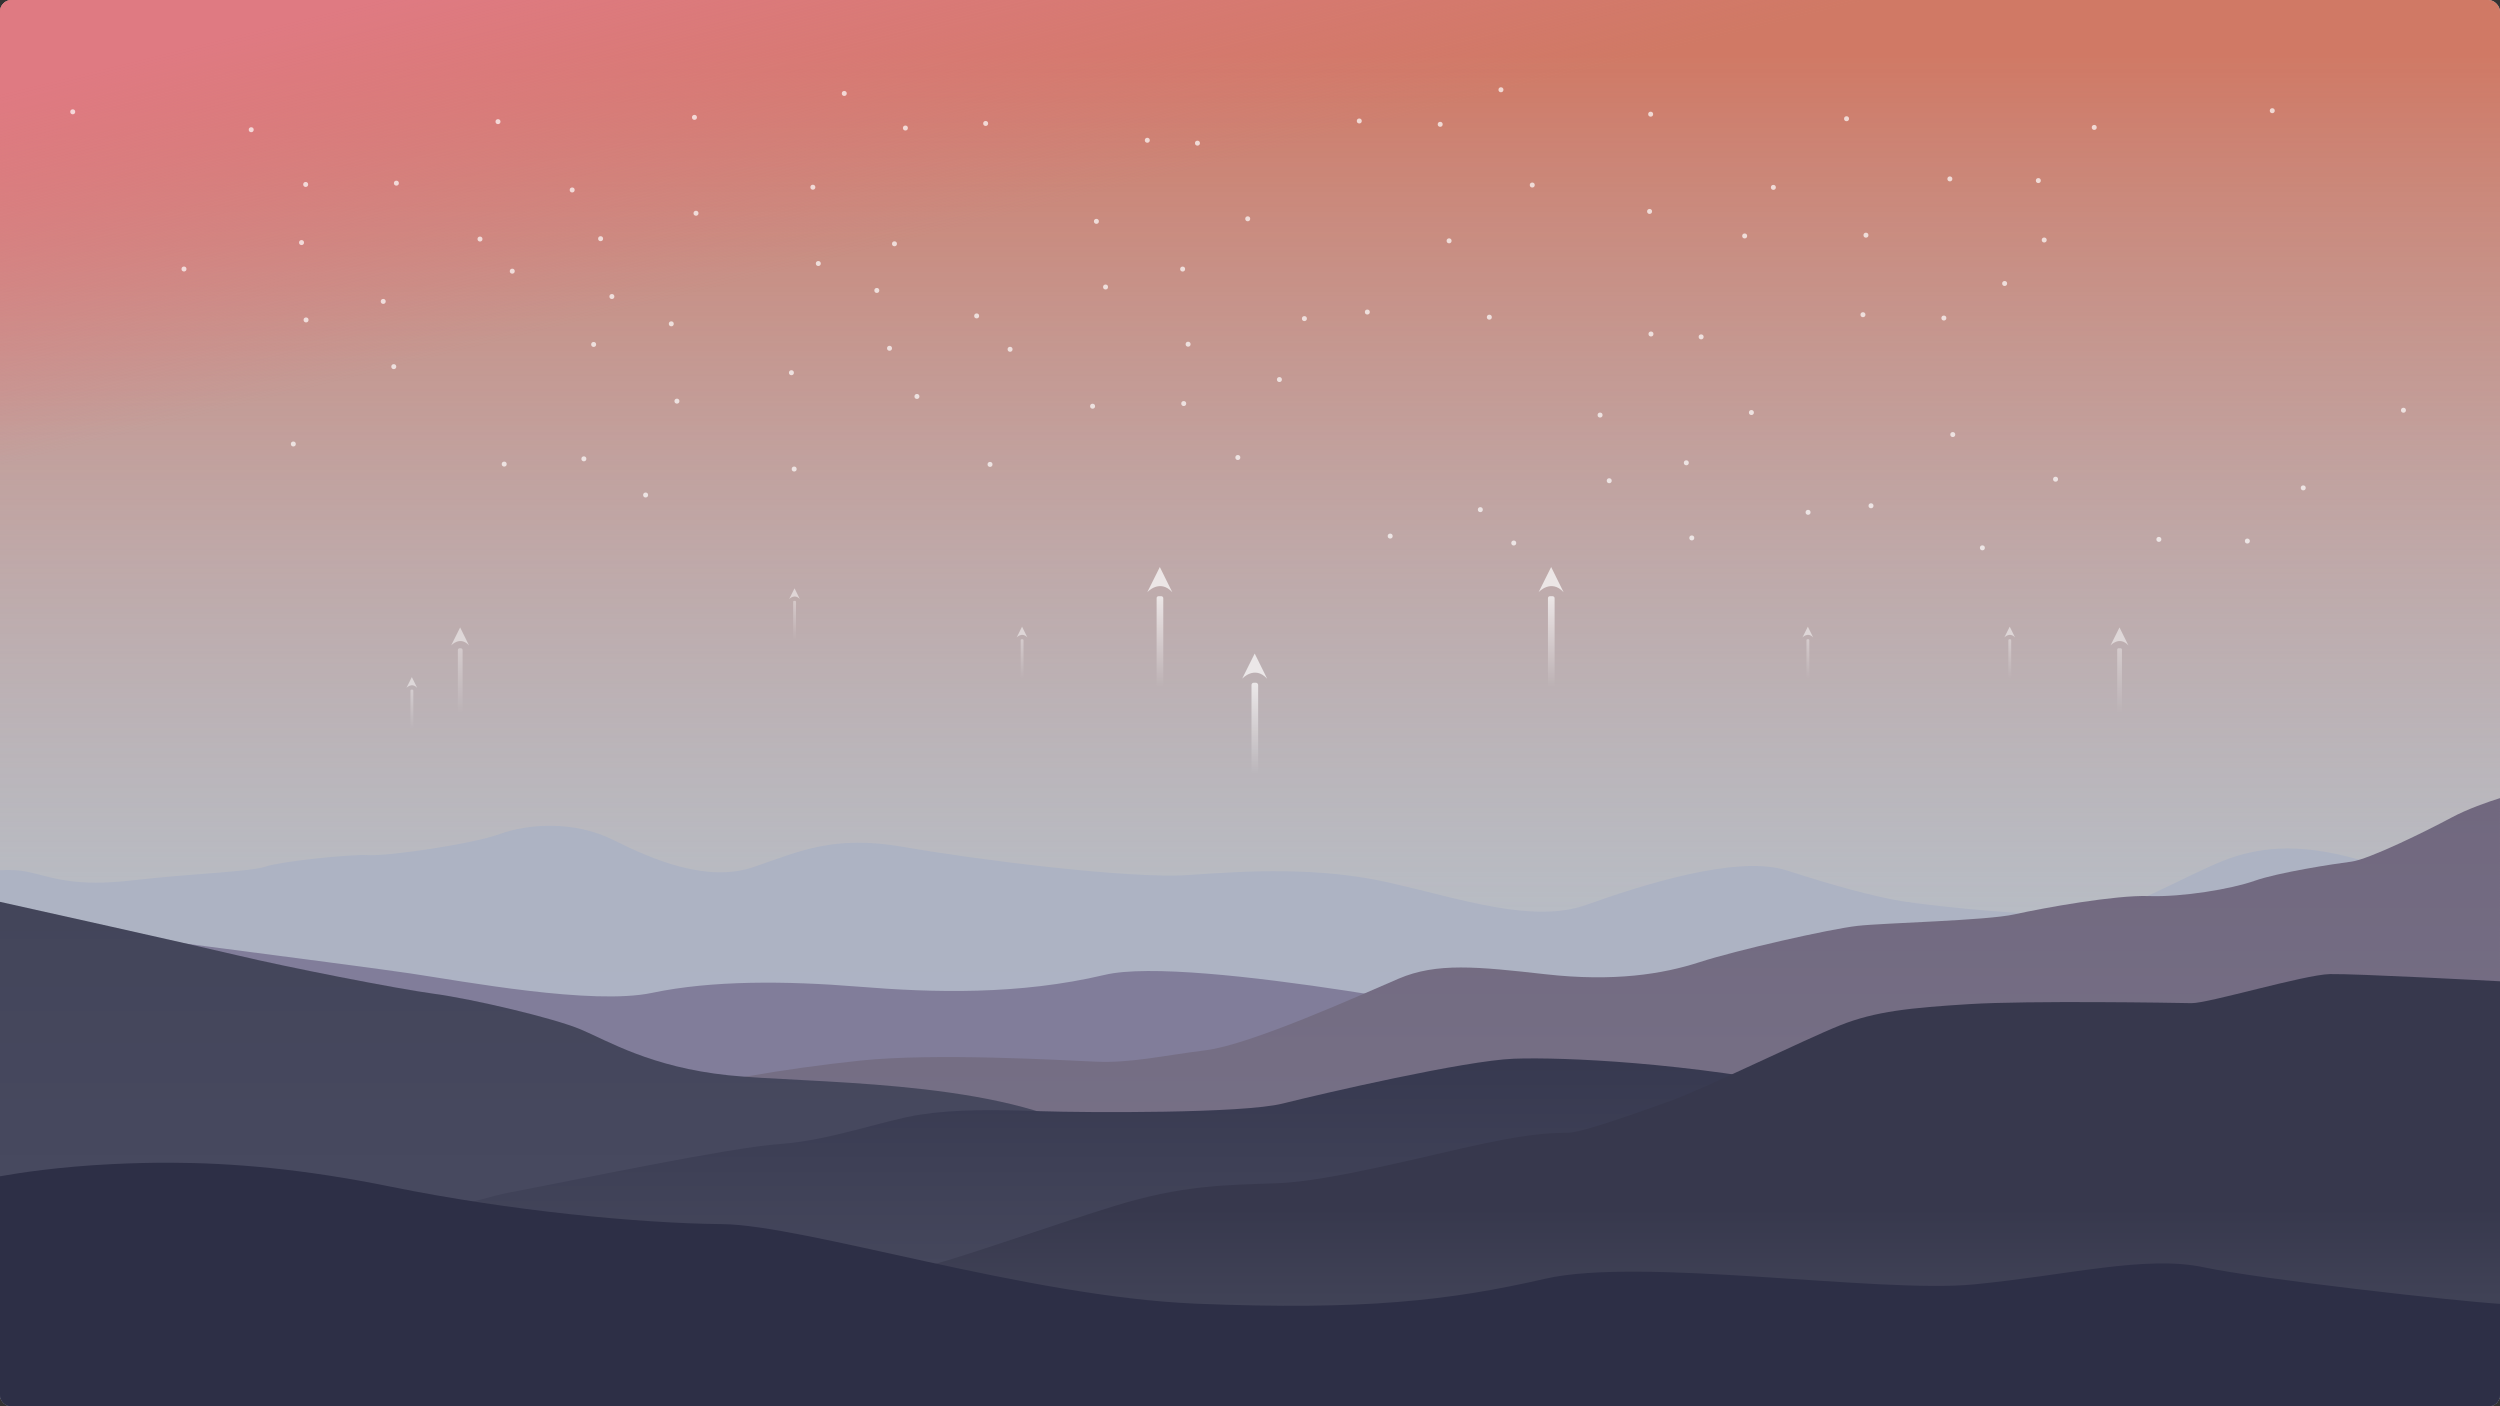 <?xml version="1.0" encoding="UTF-8" standalone="no"?>
<svg inkscape:version="1.1 (c4e8f9ed74, 2021-05-24)" inkscape:export-ydpi="96" inkscape:export-xdpi="96" inkscape:export-filename="/home/rain/Documents/Sunset配图 /日落壁纸-2.png" sodipodi:docname="日落壁纸.svg" id="svg475" viewBox="0 0 677.333 381" version="1.1" height="1440" width="2560" xmlns:inkscape="http://www.inkscape.org/namespaces/inkscape" xmlns:sodipodi="http://sodipodi.sourceforge.net/DTD/sodipodi-0.dtd" xmlns:xlink="http://www.w3.org/1999/xlink" xmlns="http://www.w3.org/2000/svg" xmlns:svg="http://www.w3.org/2000/svg" xmlns:rdf="http://www.w3.org/1999/02/22-rdf-syntax-ns#" xmlns:cc="http://creativecommons.org/ns#" xmlns:dc="http://purl.org/dc/elements/1.1/">
  <rect x="0" y="0" width="677.333" height="381" fill="#333333" stroke="none"/>
  <sodipodi:namedview inkscape:current-layer="svg475" inkscape:window-maximized="1" inkscape:window-y="0" inkscape:window-x="0" inkscape:cy="1060.921" inkscape:cx="-2448.7925" inkscape:zoom="0.074934892" inkscape:guide-bbox="true" showguides="true" showgrid="false" id="namedview477" inkscape:window-height="1002" inkscape:window-width="1920" inkscape:pageshadow="2" inkscape:pageopacity="0" guidetolerance="10" gridtolerance="10" objecttolerance="10" borderopacity="1" bordercolor="#666666" pagecolor="#ffffff" inkscape:document-rotation="0" inkscape:pagecheckerboard="0"/>
  <defs id="defs181">
    <linearGradient inkscape:collect="always" id="linearGradient475025">
      <stop style="stop-color:#ffffff;stop-opacity:1;" offset="0" id="stop475021"/>
      <stop style="stop-color:#ffffff;stop-opacity:0;" offset="1" id="stop475023"/>
    </linearGradient>
    <linearGradient inkscape:collect="always" id="linearGradient432173">
      <stop style="stop-color:#df7a82;stop-opacity:1" offset="0" id="stop432169"/>
      <stop style="stop-color:#de797f;stop-opacity:0" offset="1" id="stop432171"/>
    </linearGradient>
    <linearGradient inkscape:collect="always" id="linearGradient361161">
      <stop style="stop-color:#d07965;stop-opacity:1;" offset="0" id="stop361157"/>
      <stop style="stop-color:#b5c3ce;stop-opacity:0" offset="1" id="stop361159"/>
    </linearGradient>
    <linearGradient inkscape:collect="always" id="linearGradient344700">
      <stop style="stop-color:#adb3c3;stop-opacity:1" offset="0" id="stop344696"/>
      <stop style="stop-color:#aeb3c5;stop-opacity:1" offset="1" id="stop344698"/>
    </linearGradient>
    <linearGradient inkscape:collect="always" id="linearGradient327009">
      <stop style="stop-color:#817d9a;stop-opacity:1" offset="0" id="stop327005"/>
      <stop style="stop-color:#837d99;stop-opacity:1" offset="1" id="stop327007"/>
    </linearGradient>
    <linearGradient inkscape:collect="always" id="linearGradient304429">
      <stop style="stop-color:#71687f;stop-opacity:1" offset="0" id="stop304425"/>
      <stop style="stop-color:#7a768b;stop-opacity:1" offset="1" id="stop304427"/>
    </linearGradient>
    <linearGradient inkscape:collect="always" id="linearGradient280124">
      <stop style="stop-color:#43455a;stop-opacity:1" offset="0" id="stop280120"/>
      <stop style="stop-color:#4a4c63;stop-opacity:1" offset="1" id="stop280122"/>
    </linearGradient>
    <linearGradient inkscape:collect="always" id="linearGradient218230">
      <stop style="stop-color:#373950;stop-opacity:1" offset="0" id="stop218226"/>
      <stop style="stop-color:#45475c;stop-opacity:1" offset="1" id="stop218228"/>
    </linearGradient>
    <linearGradient inkscape:collect="always" id="linearGradient103670">
      <stop style="stop-color:#37384d;stop-opacity:1" offset="0" id="stop103666"/>
      <stop style="stop-color:#4b4e61;stop-opacity:1" offset="1" id="stop103668"/>
    </linearGradient>
    <linearGradient gradientUnits="userSpaceOnUse" gradientTransform="translate(0.11,-11.351)" y2="293.72" y1="13.367" x2="508.26" x1="3.175" id="linearGradient1340" spreadMethod="pad">
      <stop id="stop1332" offset="0" stop-color="#001834"/>
      <stop id="stop1334" offset=".325" stop-color="#003464" style="stop-color:#01a1f5;stop-opacity:1"/>
      <stop id="stop1336" offset=".801" stop-color="#014888"/>
      <stop id="stop1338" offset="1" stop-color="#001a35"/>
    </linearGradient>
    <linearGradient gradientUnits="userSpaceOnUse" gradientTransform="translate(0.11,-11.351)" y2="293.72" y1="13.367" x2="508.26" x1="3.175" id="linearGradient1330" spreadMethod="pad">
      <stop id="stop1322" offset="0" stop-color="#001834" style="stop-color:#00a3f8;stop-opacity:1"/>
      <stop id="stop1324" offset=".325" stop-color="#003464"/>
      <stop id="stop1326" offset=".801" stop-color="#014888"/>
      <stop id="stop1328" offset="1" stop-color="#001a35"/>
    </linearGradient>
    <linearGradient gradientUnits="userSpaceOnUse" gradientTransform="translate(0.11,-11.351)" y2="293.72" y1="13.367" x2="508.26" x1="3.175" id="linearGradient1320" spreadMethod="pad">
      <stop id="stop1312" offset="0" stop-color="#001834" style="stop-color:#00a3f8;stop-opacity:1"/>
      <stop id="stop1314" offset=".325" stop-color="#003464"/>
      <stop id="stop1316" offset=".801" stop-color="#014888"/>
      <stop id="stop1318" offset="1" stop-color="#001a35"/>
    </linearGradient>
    <linearGradient gradientUnits="userSpaceOnUse" gradientTransform="translate(0.11,-11.351)" y2="293.72" y1="13.367" x2="508.26" x1="3.175" id="linearGradient1310">
      <stop id="stop1302" offset="0" stop-color="#001834" style="stop-color:#00a3f8;stop-opacity:1"/>
      <stop id="stop1304" offset=".325" stop-color="#003464"/>
      <stop id="stop1306" offset=".801" stop-color="#014888"/>
      <stop id="stop1308" offset="1" stop-color="#001a35"/>
    </linearGradient>
    <linearGradient gradientUnits="userSpaceOnUse" gradientTransform="translate(-4.1253e-6,415.92)" y2="297" y1="11.25" x2="508" x1="-7.4607001e-14" id="linearGradient1215">
      <stop id="stop1207" offset="0" stop-color="#fec17e" style="stop-color:#00b9f4;stop-opacity:0"/>
      <stop id="stop1211" offset="0.708" stop-color="#fec17e" style="stop-color:#0079d3;stop-opacity:0"/>
      <stop id="stop1213" offset="1" stop-color="#fe71b1" style="stop-color:#0372d0;stop-opacity:1"/>
    </linearGradient>
    <linearGradient id="linearGradient1642" x1="-7.4607001e-14" x2="508" y1="11.25" y2="297" gradientTransform="translate(-4.1253e-6,415.92)" gradientUnits="userSpaceOnUse">
      <stop style="stop-color:#00b9f4;stop-opacity:1" stop-color="#fec17e" offset="0" id="stop1634"/>
      <stop id="stop1666" offset="0.439" stop-color="#fec17e" style="stop-color:#009be4;stop-opacity:1"/>
      <stop style="stop-color:#026bca;stop-opacity:1" stop-color="#fec17e" offset="0.764" id="stop1646"/>
      <stop style="stop-color:#062faa;stop-opacity:1" stop-color="#fe71b1" offset="1" id="stop1640"/>
    </linearGradient>
    <linearGradient gradientUnits="userSpaceOnUse" gradientTransform="translate(1736.2,309.03)" y2="297" y1="11.25" x2="508" x1="-7.4607001e-14" id="linearGradient1743">
      <stop id="stop2" offset="0" stop-color="#2e5fbf"/>
      <stop id="stop4" offset=".325" stop-color="#3d42b2"/>
      <stop id="stop6" offset=".792" stop-color="#4e3697"/>
      <stop id="stop8" offset="1" stop-color="#411677"/>
    </linearGradient>
    <linearGradient xlink:href="#linearGradient1213" gradientUnits="userSpaceOnUse" gradientTransform="matrix(1.265,0,0,1,1882.3,616.92)" y2="-153.76" y1="-153.76" x2="129.4" x1="283.53" id="linearGradient1745"/>
    <linearGradient id="linearGradient1213">
      <stop id="stop12" offset="0" stop-opacity=".588" stop-color="#fff"/>
      <stop id="stop14" offset="1" stop-opacity="0" stop-color="#fff"/>
    </linearGradient>
    <linearGradient xlink:href="#linearGradient1213" gradientUnits="userSpaceOnUse" gradientTransform="matrix(1.265,0,0,0.862,1882.3,595.71)" y2="-153.76" y1="-153.76" x2="129.1" x1="283.53" id="linearGradient1747"/>
    <linearGradient xlink:href="#linearGradient1708" gradientUnits="userSpaceOnUse" gradientTransform="matrix(1.265,0,0,0.621,1798.2,559.22)" y2="-153.76" y1="-153.76" x2="108.04" x1="283.53" id="linearGradient1749"/>
    <linearGradient id="linearGradient1708">
      <stop id="stop19" offset="0" stop-opacity=".3" stop-color="#fff"/>
      <stop id="stop21" offset="1" stop-opacity="0" stop-color="#fff"/>
    </linearGradient>
    <linearGradient xlink:href="#linearGradient1213" gradientUnits="userSpaceOnUse" gradientTransform="matrix(1.265,0,0,1,1882.3,616.92)" y2="-153.76" y1="-153.76" x2="85.628" x1="283.53" id="linearGradient1751"/>
    <linearGradient xlink:href="#linearGradient1118" gradientUnits="userSpaceOnUse" gradientTransform="translate(1933.5,616.92)" y2="-174.83" y1="-174.83" x2="193.8" x1="147.54" id="linearGradient1753"/>
    <linearGradient id="linearGradient1118">
      <stop id="stop26" offset="0" stop-color="#fff"/>
      <stop id="stop28" offset="1" stop-opacity=".3" stop-color="#fff"/>
    </linearGradient>
    <linearGradient gradientUnits="userSpaceOnUse" gradientTransform="translate(1735.7,617.8)" y2="-128.38" y1="-128.38" x2="391.49" x1="380.08" id="linearGradient1755">
      <stop id="stop31" offset="0" stop-color="#fff"/>
      <stop id="stop33" offset="1" stop-color="#431a7b"/>
    </linearGradient>
    <filter color-interpolation-filters="sRGB" height="1.047" width="1.049" y="-0.023" x="-0.025" id="filter1159">
      <feGaussianBlur id="feGaussianBlur36" stdDeviation="1.746"/>
    </filter>
    <linearGradient xlink:href="#linearGradient1062" gradientUnits="userSpaceOnUse" gradientTransform="translate(1735.7,617.8)" y2="-129.38" y1="-129.38" x2="389.27" x1="345.28" id="linearGradient1757"/>
    <linearGradient id="linearGradient1062">
      <stop id="stop40" offset="0" stop-color="#fff"/>
      <stop id="stop42" offset="1" stop-color="#fff"/>
    </linearGradient>
    <linearGradient xlink:href="#linearGradient1370" gradientUnits="userSpaceOnUse" gradientTransform="translate(1735.7,617.8)" y2="-119.94" y1="-120.04" x2="377.93" x1="363.93" id="linearGradient1759"/>
    <linearGradient id="linearGradient1370">
      <stop id="stop46" offset="0" stop-opacity=".1" stop-color="#fff"/>
      <stop id="stop48" offset="1" stop-color="#fff"/>
    </linearGradient>
    <linearGradient gradientUnits="userSpaceOnUse" gradientTransform="translate(0,81.492)" y2="297" y1="13.367" x2="508" x1="3.175" id="linearGradient1899">
      <stop id="stop51" offset="0" stop-color="#37b4ff"/>
      <stop id="stop53" offset=".325" stop-color="#2db4fc"/>
      <stop id="stop55" offset=".751" stop-color="#5087e1"/>
      <stop id="stop57" offset="1" stop-color="#5a7dd2"/>
    </linearGradient>
    <linearGradient xlink:href="#linearGradient1213" gradientUnits="userSpaceOnUse" gradientTransform="matrix(1.265,0,0,1,146.14,389.38)" y2="-153.76" y1="-153.76" x2="129.4" x1="283.53" id="linearGradient1901"/>
    <linearGradient xlink:href="#linearGradient1213" gradientUnits="userSpaceOnUse" gradientTransform="matrix(1.265,0,0,0.862,146.14,368.17)" y2="-153.76" y1="-153.76" x2="129.1" x1="283.53" id="linearGradient1903"/>
    <linearGradient xlink:href="#linearGradient1708" gradientUnits="userSpaceOnUse" gradientTransform="matrix(1.265,0,0,0.621,61.999,331.68)" y2="-153.76" y1="-153.76" x2="108.04" x1="283.53" id="linearGradient1905"/>
    <linearGradient xlink:href="#linearGradient1213" gradientUnits="userSpaceOnUse" gradientTransform="matrix(1.265,0,0,1,146.14,389.38)" y2="-153.76" y1="-153.76" x2="85.628" x1="283.53" id="linearGradient1907"/>
    <linearGradient xlink:href="#linearGradient1118" gradientUnits="userSpaceOnUse" gradientTransform="translate(197.35,389.38)" y2="-174.83" y1="-174.83" x2="193.8" x1="147.54" id="linearGradient1909"/>
    <linearGradient gradientUnits="userSpaceOnUse" gradientTransform="translate(-0.41,390.26)" y2="-128.38" y1="-128.38" x2="391.49" x1="380.08" id="linearGradient1911">
      <stop id="stop65" offset="0" stop-color="#fff"/>
      <stop id="stop67" offset="1" stop-color="#5a7dd2"/>
    </linearGradient>
    <linearGradient xlink:href="#linearGradient1062" gradientUnits="userSpaceOnUse" gradientTransform="translate(-0.41,390.26)" y2="-129.38" y1="-129.38" x2="389.27" x1="345.28" id="linearGradient1913"/>
    <linearGradient xlink:href="#linearGradient1370" gradientUnits="userSpaceOnUse" gradientTransform="translate(-0.41,390.26)" y2="-119.94" y1="-120.04" x2="377.93" x1="363.93" id="linearGradient1915"/>
    <linearGradient gradientUnits="userSpaceOnUse" gradientTransform="translate(0,2.117)" y2="297" y1="11.25" x2="508" x1="-7.4607001e-14" id="linearGradient1987">
      <stop id="stop72" offset="0" stop-color="#02c3ed"/>
      <stop id="stop74" offset=".325" stop-color="#02c3e2"/>
      <stop id="stop76" offset=".792" stop-color="#01d59d"/>
      <stop id="stop78" offset="1" stop-color="#03ca7b"/>
    </linearGradient>
    <linearGradient xlink:href="#linearGradient1213" gradientUnits="userSpaceOnUse" gradientTransform="matrix(1.265,0,0,1,146.14,310)" y2="-153.76" y1="-153.76" x2="129.4" x1="283.53" id="linearGradient1989"/>
    <linearGradient xlink:href="#linearGradient1213" gradientUnits="userSpaceOnUse" gradientTransform="matrix(1.265,0,0,0.862,146.14,288.8)" y2="-153.76" y1="-153.76" x2="129.1" x1="283.53" id="linearGradient1991"/>
    <linearGradient xlink:href="#linearGradient1708" gradientUnits="userSpaceOnUse" gradientTransform="matrix(1.265,0,0,0.621,61.999,252.31)" y2="-153.76" y1="-153.76" x2="108.04" x1="283.53" id="linearGradient1993"/>
    <linearGradient xlink:href="#linearGradient1213" gradientUnits="userSpaceOnUse" gradientTransform="matrix(1.265,0,0,1,146.14,310)" y2="-153.76" y1="-153.76" x2="85.628" x1="283.53" id="linearGradient1995"/>
    <linearGradient xlink:href="#linearGradient1118" gradientUnits="userSpaceOnUse" gradientTransform="translate(197.35,310)" y2="-174.83" y1="-174.83" x2="193.8" x1="147.54" id="linearGradient1997"/>
    <linearGradient gradientUnits="userSpaceOnUse" gradientTransform="translate(-0.41,310.89)" y2="-128.38" y1="-128.38" x2="391.49" x1="380.08" id="linearGradient1999">
      <stop id="stop86" offset="0" stop-color="#fff"/>
      <stop id="stop88" offset="1" stop-color="#01d89a"/>
    </linearGradient>
    <linearGradient xlink:href="#linearGradient1062" gradientUnits="userSpaceOnUse" gradientTransform="translate(-0.41,310.89)" y2="-129.38" y1="-129.38" x2="389.27" x1="345.28" id="linearGradient2001"/>
    <linearGradient xlink:href="#linearGradient1370" gradientUnits="userSpaceOnUse" gradientTransform="translate(-0.41,310.89)" y2="-119.94" y1="-120.04" x2="377.93" x1="363.93" id="linearGradient2003"/>
    <linearGradient gradientUnits="userSpaceOnUse" gradientTransform="translate(-4.1253e-6,415.92)" y2="297" y1="11.25" x2="508" x1="-7.4607001e-14" id="linearGradient2002">
      <stop id="stop93" offset="0" stop-color="#4f555a"/>
      <stop id="stop95" offset=".325" stop-color="#7b8083"/>
      <stop id="stop97" offset=".792" stop-color="#b8c8d3"/>
      <stop id="stop99" offset="1" stop-color="#b6c4cf"/>
    </linearGradient>
    <linearGradient xlink:href="#linearGradient1213" gradientUnits="userSpaceOnUse" gradientTransform="matrix(1.265,0,0,1,146.14,723.81)" y2="-153.76" y1="-153.76" x2="129.4" x1="283.53" id="linearGradient2004"/>
    <linearGradient xlink:href="#linearGradient1213" gradientUnits="userSpaceOnUse" gradientTransform="matrix(1.265,0,0,0.862,146.14,702.61)" y2="-153.76" y1="-153.76" x2="129.1" x1="283.53" id="linearGradient2006"/>
    <linearGradient xlink:href="#linearGradient1213" gradientUnits="userSpaceOnUse" gradientTransform="matrix(1.265,0,0,0.621,61.999,666.11)" y2="-153.76" y1="-153.76" x2="108.04" x1="283.53" id="linearGradient2008"/>
    <linearGradient xlink:href="#linearGradient1213" gradientUnits="userSpaceOnUse" gradientTransform="matrix(1.265,0,0,1,146.14,723.81)" y2="-153.76" y1="-153.76" x2="85.628" x1="283.53" id="linearGradient2010"/>
    <linearGradient xlink:href="#linearGradient1118" gradientUnits="userSpaceOnUse" gradientTransform="translate(197.35,723.81)" y2="-174.83" y1="-174.83" x2="193.8" x1="147.54" id="linearGradient2012"/>
    <linearGradient gradientUnits="userSpaceOnUse" gradientTransform="translate(-0.41,724.69)" y2="-128.38" y1="-128.38" x2="391.49" x1="380.08" id="linearGradient2014">
      <stop id="stop107" offset="0" stop-color="#fff"/>
      <stop id="stop109" offset="1" stop-color="#b7c5d0"/>
    </linearGradient>
    <filter color-interpolation-filters="sRGB" height="1.047" width="1.049" y="-0.023" x="-0.025" id="filter1159-5">
      <feGaussianBlur id="feGaussianBlur112" stdDeviation="1.746"/>
    </filter>
    <linearGradient xlink:href="#linearGradient1062" gradientUnits="userSpaceOnUse" gradientTransform="translate(-0.41,724.69)" y2="-129.38" y1="-129.38" x2="389.27" x1="345.28" id="linearGradient2016"/>
    <linearGradient xlink:href="#linearGradient1370" gradientUnits="userSpaceOnUse" gradientTransform="translate(-0.41,724.69)" y2="-119.94" y1="-120.04" x2="377.93" x1="363.93" id="linearGradient2018"/>
    <linearGradient gradientUnits="userSpaceOnUse" gradientTransform="translate(-4.1253e-6,415.92)" y2="297" y1="11.25" x2="508" x1="-7.4607001e-14" id="linearGradient834-4">
      <stop id="stop117" offset="0" stop-color="#fec17e"/>
      <stop id="stop119" offset=".325" stop-color="#ff9c4b"/>
      <stop id="stop121" offset=".792" stop-color="#ff6c7c"/>
      <stop id="stop123" offset="1" stop-color="#fe71b1"/>
    </linearGradient>
    <linearGradient gradientUnits="userSpaceOnUse" gradientTransform="translate(-0.41,724.69)" y2="-128.38" y1="-128.38" x2="391.49" x1="380.08" id="linearGradient1076-4">
      <stop id="stop126" offset="0" stop-color="#fff"/>
      <stop id="stop128" offset="1" stop-color="#ff6e78"/>
    </linearGradient>
    <linearGradient gradientUnits="userSpaceOnUse" gradientTransform="translate(0,87.672)" y2="297" y1="11.25" x2="508" x1="-7.4607001e-14" id="linearGradient1871">
      <stop id="stop131" offset="0" stop-color="#2d3134"/>
      <stop id="stop133" offset="1" stop-color="#080a0e"/>
    </linearGradient>
    <linearGradient xlink:href="#linearGradient1213" gradientUnits="userSpaceOnUse" gradientTransform="matrix(1.265,0,0,1,146.14,395.56)" y2="-153.76" y1="-153.76" x2="129.4" x1="283.53" id="linearGradient1873"/>
    <linearGradient xlink:href="#linearGradient1213" gradientUnits="userSpaceOnUse" gradientTransform="matrix(1.265,0,0,0.862,146.14,374.35)" y2="-153.76" y1="-153.76" x2="129.1" x1="283.53" id="linearGradient1875"/>
    <linearGradient xlink:href="#linearGradient1708" gradientUnits="userSpaceOnUse" gradientTransform="matrix(1.265,0,0,0.621,61.999,337.86)" y2="-153.76" y1="-153.76" x2="108.04" x1="283.53" id="linearGradient1877"/>
    <linearGradient xlink:href="#linearGradient1213" gradientUnits="userSpaceOnUse" gradientTransform="matrix(1.265,0,0,1,146.14,395.56)" y2="-153.76" y1="-153.76" x2="85.628" x1="283.53" id="linearGradient1879"/>
    <linearGradient xlink:href="#linearGradient1118" gradientUnits="userSpaceOnUse" gradientTransform="translate(197.35,395.56)" y2="-174.83" y1="-174.83" x2="193.8" x1="147.54" id="linearGradient1881"/>
    <linearGradient gradientUnits="userSpaceOnUse" gradientTransform="translate(-0.41,396.44)" y2="-128.38" y1="-128.38" x2="391.49" x1="380.08" id="linearGradient1883">
      <stop id="stop141" offset="0" stop-color="#fff"/>
      <stop id="stop143" offset="1" stop-color="#071019"/>
    </linearGradient>
    <linearGradient xlink:href="#linearGradient1062" gradientUnits="userSpaceOnUse" gradientTransform="translate(-0.41,396.44)" y2="-129.38" y1="-129.38" x2="389.27" x1="345.28" id="linearGradient1885"/>
    <linearGradient xlink:href="#linearGradient1370" gradientUnits="userSpaceOnUse" gradientTransform="translate(-0.41,396.44)" y2="-119.94" y1="-120.04" x2="377.93" x1="363.93" id="linearGradient1887"/>
    <linearGradient gradientUnits="userSpaceOnUse" gradientTransform="translate(0.11,-11.351)" y2="293.72" y1="13.367" x2="508.26" x1="3.175" id="linearGradient1955" xlink:href="#linearGradient1340">
      <stop id="stop148" offset="0" stop-color="#001834"/>
      <stop id="stop150" offset=".325" stop-color="#003464"/>
      <stop id="stop152" offset=".801" stop-color="#014888"/>
      <stop id="stop154" offset="1" stop-color="#001a35"/>
    </linearGradient>
    <linearGradient xlink:href="#linearGradient2074" gradientUnits="userSpaceOnUse" gradientTransform="matrix(1.541,0,0,1.218,146.25,-98.321)" y2="-153.76" y1="-153.76" x2="107.5" x1="283.53" id="linearGradient1957"/>
    <linearGradient id="linearGradient2074">
      <stop id="stop158" offset="0" stop-color="#0096ff"/>
      <stop id="stop160" offset="1" stop-opacity="0" stop-color="#0096ff"/>
    </linearGradient>
    <linearGradient xlink:href="#linearGradient2074" gradientUnits="userSpaceOnUse" gradientTransform="matrix(1.541,0,0,1.05,146.25,-124.151)" y2="-153.76" y1="-153.76" x2="129.1" x1="283.53" id="linearGradient1959"/>
    <linearGradient gradientUnits="userSpaceOnUse" gradientTransform="matrix(1.541,0,0,1.218,146.25,-98.251)" y2="-153.76" y1="-153.76" x2="-39.673" x1="283.53" id="linearGradient1963">
      <stop id="stop164" offset="0" stop-color="#0096ff"/>
      <stop id="stop166" offset="1" stop-opacity=".3" stop-color="#0096ff"/>
    </linearGradient>
    <linearGradient xlink:href="#linearGradient1118" gradientUnits="userSpaceOnUse" gradientTransform="matrix(1.218,0,0,1.218,208.63,-98.321)" y2="-174.83" y1="-174.83" x2="193.8" x1="147.54" id="linearGradient1965"/>
    <linearGradient gradientUnits="userSpaceOnUse" gradientTransform="matrix(1.218,0,0,1.218,-435.95,530.39)" y2="-128.38" y1="-128.38" x2="391.49" x1="380.08" id="linearGradient1967">
      <stop id="stop170" offset="0" stop-color="#fff"/>
      <stop id="stop172" offset="1" stop-color="#0078d7"/>
    </linearGradient>
    <filter color-interpolation-filters="sRGB" height="1.047" width="1.049" y="-0.023" x="-0.025" id="filter1159-7">
      <feGaussianBlur id="feGaussianBlur175" stdDeviation="1.746"/>
    </filter>
    <linearGradient xlink:href="#linearGradient1062" gradientUnits="userSpaceOnUse" gradientTransform="matrix(1.218,0,0,1.218,-435.95,530.39)" y2="-129.38" y1="-129.38" x2="389.27" x1="345.28" id="linearGradient1969"/>
    <linearGradient xlink:href="#linearGradient1370" gradientUnits="userSpaceOnUse" gradientTransform="matrix(1.218,0,0,1.218,-435.95,530.39)" y2="-119.94" y1="-120.04" x2="377.93" x1="363.93" id="linearGradient1971"/>
    <linearGradient xlink:href="#linearGradient2074" gradientUnits="userSpaceOnUse" gradientTransform="matrix(1.541,0,0,0.756,-359.94,458.45)" y2="-153.76" y1="-153.76" x2="108.04" x1="283.53" id="linearGradient2050"/>
    <filter inkscape:collect="always" style="color-interpolation-filters:sRGB" id="filter483894" x="-0.294" y="-0.306" width="1.588" height="1.613">
      <feGaussianBlur inkscape:collect="always" stdDeviation="21.356" id="feGaussianBlur483896"/>
    </filter>
    <mask maskUnits="userSpaceOnUse" id="mask483898">
      <rect style="opacity:1;fill:#c87d5e;fill-opacity:1;fill-rule:evenodd;stroke:none;stroke-width:0.265;stroke-linecap:round;stroke-linejoin:round;paint-order:stroke markers fill;filter:url(#filter483894)" id="rect483900" width="174.458" height="167.242" x="-289.542" y="-4.6874999e-07" ry="0.529"/>
    </mask>
    <linearGradient inkscape:collect="always" xlink:href="#linearGradient475025" id="linearGradient1420" gradientUnits="userSpaceOnUse" x1="314.182" y1="-263.837" x2="314.182" y2="-239.38"/>
    <linearGradient inkscape:collect="always" xlink:href="#linearGradient475025" id="linearGradient1422" gradientUnits="userSpaceOnUse" x1="314.182" y1="-263.837" x2="314.182" y2="-239.38"/>
    <linearGradient inkscape:collect="always" xlink:href="#linearGradient475025" id="linearGradient1424" gradientUnits="userSpaceOnUse" x1="314.182" y1="-263.837" x2="314.182" y2="-239.38"/>
    <linearGradient inkscape:collect="always" xlink:href="#linearGradient475025" id="linearGradient1426" gradientUnits="userSpaceOnUse" x1="314.182" y1="-263.837" x2="314.182" y2="-239.38"/>
    <linearGradient inkscape:collect="always" xlink:href="#linearGradient475025" id="linearGradient1428" gradientUnits="userSpaceOnUse" x1="314.182" y1="-263.837" x2="314.182" y2="-239.38"/>
    <linearGradient inkscape:collect="always" xlink:href="#linearGradient475025" id="linearGradient1430" gradientUnits="userSpaceOnUse" x1="314.182" y1="-263.837" x2="314.182" y2="-239.38"/>
    <linearGradient inkscape:collect="always" xlink:href="#linearGradient475025" id="linearGradient1432" gradientUnits="userSpaceOnUse" x1="314.182" y1="-263.837" x2="314.182" y2="-239.38"/>
    <linearGradient inkscape:collect="always" xlink:href="#linearGradient475025" id="linearGradient1434" gradientUnits="userSpaceOnUse" x1="314.182" y1="-263.837" x2="314.182" y2="-239.38"/>
    <linearGradient inkscape:collect="always" xlink:href="#linearGradient475025" id="linearGradient1436" gradientUnits="userSpaceOnUse" x1="314.182" y1="-263.837" x2="314.182" y2="-239.38"/>
    <linearGradient inkscape:collect="always" xlink:href="#linearGradient475025" id="linearGradient1438" gradientUnits="userSpaceOnUse" x1="314.182" y1="-263.837" x2="314.182" y2="-239.38"/>
    <linearGradient inkscape:collect="always" xlink:href="#linearGradient103670" id="linearGradient1440" gradientUnits="userSpaceOnUse" x1="2560" y1="1234.631" x2="2560" y2="1439.232" gradientTransform="matrix(0.265,0,0,0.265,-817.454,0)"/>
    <linearGradient inkscape:collect="always" xlink:href="#linearGradient218230" id="linearGradient1442" gradientUnits="userSpaceOnUse" x1="1270.637" y1="1086.799" x2="1270.637" y2="1294.349" gradientTransform="matrix(0.265,0,0,0.265,-817.454,0)"/>
    <linearGradient inkscape:collect="always" xlink:href="#linearGradient280124" id="linearGradient1444" gradientUnits="userSpaceOnUse" x1="0" y1="923.484" x2="3.1469168e-14" y2="1437.415" gradientTransform="matrix(0.265,0,0,0.265,-817.454,0)"/>
    <linearGradient inkscape:collect="always" xlink:href="#linearGradient304429" id="linearGradient1446" gradientUnits="userSpaceOnUse" x1="2560" y1="817.268" x2="2560" y2="1436.723" gradientTransform="matrix(0.265,0,0,0.265,-817.454,0)"/>
    <linearGradient inkscape:collect="always" xlink:href="#linearGradient327009" id="linearGradient1448" gradientUnits="userSpaceOnUse" x1="1150.418" y1="1002.624" x2="1150.418" y2="1438.342" gradientTransform="matrix(0.265,0,0,0.265,-817.454,0)"/>
    <linearGradient inkscape:collect="always" xlink:href="#linearGradient344700" id="linearGradient1450" gradientUnits="userSpaceOnUse" x1="637.634" y1="846.491" x2="637.634" y2="1435.225" gradientTransform="matrix(0.265,0,0,0.265,-817.454,0)"/>
    <linearGradient inkscape:collect="always" xlink:href="#linearGradient432173" id="linearGradient1452" gradientUnits="userSpaceOnUse" gradientTransform="translate(-817.455)" x1="25.147" y1="19.091" x2="48.72" y2="113.921"/>
    <linearGradient inkscape:collect="always" xlink:href="#linearGradient361161" id="linearGradient1454" gradientUnits="userSpaceOnUse" gradientTransform="translate(-817.454)" x1="346.992" y1="15.116" x2="346.992" y2="357.956"/>
  </defs>
  <g id="g1589" transform="translate(817.454,-1.0234375e-5)">
    <rect style="fill:#b5c4cf;fill-opacity:1;stroke:none;stroke-width:1.458;stroke-linecap:round;paint-order:stroke fill markers" id="rect1154" width="677.333" height="381" x="-817.454" y="-4.6874999e-07" ry="3.122"/>
    <rect style="fill:url(#linearGradient1454);fill-opacity:1;stroke:none;stroke-width:1.458;stroke-linecap:round;paint-order:stroke fill markers" id="rect1156" width="677.333" height="381" x="-817.454" y="-4.6874999e-07" ry="3.122"/>
    <rect style="fill:url(#linearGradient1452);fill-opacity:1;stroke:none;stroke-width:1.458;stroke-linecap:round;paint-order:stroke fill markers" id="rect1158" width="677.333" height="381" x="-817.454" y="-4.6874999e-07" ry="3.122"/>
    <path id="path1160" style="fill:url(#linearGradient1450);fill-opacity:1;stroke:none;stroke-width:1.458;stroke-linecap:round;paint-order:stroke fill markers" d="m -667.723,223.733 c -5.397,-0.095 -10.426,0.827 -14.284,2.226 -7.717,2.798 -30.48,6.037 -35.529,5.729 -5.049,-0.308 -24.076,1.726 -28.014,3.114 -3.938,1.387 -20.126,1.883 -35.916,3.707 -15.79,1.824 -21.559,-0.735 -28.009,-2.193 -2.783,-0.629 -5.618,-0.675 -7.98,-0.538 V 377.878 c 0,1.73 1.393,3.122 3.122,3.122 h 671.089 c 1.73,0 3.122,-1.393 3.122,-3.122 V 255.615 c -10.383,-8.729 -21.936,-17.233 -30.668,-20.316 -20.445,-7.219 -31.744,-5.979 -40.541,-3.42 -8.797,2.559 -24.927,12.287 -35.086,15.008 -10.159,2.721 -48.175,-1.45 -55.851,-2.746 -7.676,-1.295 -17.577,-3.966 -31.126,-8.317 -13.548,-4.351 -39.927,4.218 -54.282,9.338 -14.355,5.121 -33.695,-1.517 -53.09,-5.96 -19.395,-4.443 -38.988,-3.238 -54.717,-2.125 -15.73,1.112 -57.739,-4.186 -76.907,-7.576 -19.168,-3.39 -28.333,1.127 -40.909,5.414 -12.576,4.286 -27.259,-1.983 -37.927,-7.312 -5.334,-2.665 -11.1,-3.775 -16.498,-3.87 z"/>
    <path id="path1162" style="fill:url(#linearGradient1448);fill-opacity:1;stroke:none;stroke-width:1.458;stroke-linecap:round;paint-order:stroke fill markers" d="M -817.454,249.159 V 377.878 c 0,1.73 1.393,3.122 3.122,3.122 h 421.337 l -11.515,-104.103 c 0,0 -90.289,-18.301 -113.609,-12.78 -23.319,5.522 -46.647,4.835 -66.575,3.214 -19.928,-1.621 -39.97,-1.736 -56.099,1.671 -16.129,3.407 -50.959,-3.108 -65.524,-5.276 -13.353,-1.988 -96.267,-12.655 -111.138,-14.568 z"/>
    <path id="path1164" style="fill:url(#linearGradient1446);fill-opacity:1;stroke:none;stroke-width:1.458;stroke-linecap:round;paint-order:stroke fill markers" d="m -140.121,216.235 c -3.26,1.028 -8.726,2.899 -13.242,5.323 -6.75,3.622 -22.335,11.302 -27.046,11.894 -4.712,0.593 -19.798,2.926 -26.172,5.178 -6.374,2.252 -19.632,4.454 -28.71,4.142 -9.078,-0.311 -28.462,3.206 -36.307,4.943 -7.845,1.737 -35.141,2.294 -42.635,3.137 -7.494,0.843 -32.746,6.579 -42.741,9.826 -9.995,3.247 -23.203,5.357 -41.709,3.281 -18.506,-2.076 -29.536,-3.221 -39.848,1.199 -10.312,4.42 -40.006,17.834 -52.148,19.372 -12.142,1.538 -20.44,3.523 -29.886,3.112 -9.446,-0.411 -43.528,-2.409 -63.708,-0.303 -20.179,2.106 -43.948,6.085 -52.515,9.484 -4.523,1.795 -3.597,44.361 -1.723,84.176 h 495.267 c 1.73,0 3.122,-1.393 3.122,-3.122 z"/>
    <path id="path1166" style="fill:url(#linearGradient1444);fill-opacity:1;stroke:none;stroke-width:1.458;stroke-linecap:round;paint-order:stroke fill markers" d="M -817.454,244.339 V 377.878 c 0,1.73 1.393,3.122 3.122,3.122 h 322.608 c -6.926,-31.926 -17.539,-67.32 -31.528,-74.657 -26.609,-13.956 -75.888,-12.816 -96.861,-15.015 -20.974,-2.198 -32.629,-9.313 -39.959,-12.409 -7.33,-3.095 -29.223,-8.241 -39.632,-9.648 -10.409,-1.407 -40.446,-7.338 -53.3,-10.41 -11.984,-2.865 -57.861,-13.059 -64.45,-14.523 z"/>
    <path id="path1168" style="fill:url(#linearGradient1442);fill-opacity:1;stroke:none;stroke-width:1.458;stroke-linecap:round;paint-order:stroke fill markers" d="m -401.055,286.76 c -2.496,-0.014 -4.602,0.018 -6.265,0.083 -13.303,0.515 -51.828,9.442 -62.635,12.15 -10.807,2.707 -52.906,2.481 -65.41,2.071 -12.504,-0.41 -22.953,-0.574 -32.804,0.933 -9.85,1.506 -24.415,7.009 -38.028,7.958 -13.613,0.949 -55.938,9.871 -73.41,13.165 -14.722,2.776 -107.597,32.985 -137.847,42.874 v 11.886 c 0,1.73 1.393,3.122 3.122,3.122 h 671.089 c 1.73,0 3.122,-1.393 3.122,-3.122 v -34.53 c -30.147,-8.129 -131.544,-35.437 -169.004,-44.738 -37.839,-9.394 -74.455,-11.752 -91.93,-11.85 z"/>
    <path id="path1170" style="fill:url(#linearGradient1440);fill-opacity:1;stroke:none;stroke-width:1.458;stroke-linecap:round;paint-order:stroke fill markers" d="m -186.193,263.91 c -6.888,0.142 -33.11,7.984 -37.543,7.878 -4.434,-0.106 -44.198,-0.734 -60.153,0.259 -15.955,0.993 -25.485,1.938 -35.025,5.745 -9.541,3.807 -36.703,17.161 -46.178,20.556 -9.475,3.394 -23.495,8.388 -27.27,8.537 -3.775,0.149 -8.381,-0.18 -23.231,2.965 -14.85,3.145 -41.668,10.256 -55.852,10.733 -14.184,0.477 -25.796,0.526 -44.029,6.148 -18.233,5.622 -44.758,15.164 -52.147,16.574 -4.475,0.854 -8.103,21.512 -10.276,37.695 h 434.655 c 1.73,0 3.122,-1.393 3.122,-3.122 V 265.863 c -2.399,-0.128 -39.401,-2.091 -46.072,-1.953 z"/>
    <path id="path1172" style="fill:#2d2f46;fill-opacity:1;stroke:none;stroke-width:1.458;stroke-linecap:round;paint-order:stroke fill markers" d="m -771.183,315.019 c -5.513,-0.02 -10.743,0.126 -15.779,0.37 -14.691,0.711 -25.584,2.423 -30.492,3.307 v 59.181 c 0,1.73 1.393,3.122 3.122,3.122 h 671.089 c 1.73,0 3.122,-1.393 3.122,-3.122 v -24.626 c -11.421,-0.65 -65.312,-6.722 -80.258,-9.901 -15.732,-3.346 -36.658,2.15 -62.293,4.636 -25.636,2.486 -90.286,-7.453 -116.094,-1.542 -25.808,5.911 -48.98,8.623 -94.683,6.758 -45.703,-1.865 -106.014,-21.343 -128.421,-21.551 -22.407,-0.208 -57.604,-3.609 -89.655,-10.129 -24.038,-4.89 -43.12,-6.445 -59.658,-6.505 z"/>
    <g id="g1356" transform="translate(-817.454,425.552)">
      <circle style="opacity:0.7;fill:#ffffff;fill-opacity:1;fill-rule:evenodd;stroke:none;stroke-width:0.337;stroke-linecap:round;stroke-linejoin:round;paint-order:stroke markers fill" id="circle1174" cx="335.371" cy="-301.598" r="0.676"/>
      <circle style="opacity:0.7;fill:#ffffff;fill-opacity:1;fill-rule:evenodd;stroke:none;stroke-width:0.337;stroke-linecap:round;stroke-linejoin:round;paint-order:stroke markers fill" id="circle1176" cx="320.711" cy="-316.215" r="0.676"/>
      <circle style="opacity:0.7;fill:#ffffff;fill-opacity:1;fill-rule:evenodd;stroke:none;stroke-width:0.337;stroke-linecap:round;stroke-linejoin:round;paint-order:stroke markers fill" id="circle1178" cx="346.634" cy="-322.72" r="0.676" inkscape:transform-center-x="13.71524" inkscape:transform-center-y="3.1228031"/>
      <circle style="opacity:0.7;fill:#ffffff;fill-opacity:1;fill-rule:evenodd;stroke:none;stroke-width:0.337;stroke-linecap:round;stroke-linejoin:round;paint-order:stroke markers fill" id="circle1180" cx="321.897" cy="-332.294" r="0.676" inkscape:transform-center-x="13.71524" inkscape:transform-center-y="3.1228031"/>
      <circle style="opacity:0.7;fill:#ffffff;fill-opacity:1;fill-rule:evenodd;stroke:none;stroke-width:0.337;stroke-linecap:round;stroke-linejoin:round;paint-order:stroke markers fill" id="circle1182" cx="353.405" cy="-339.231" r="0.676" inkscape:transform-center-x="13.71524" inkscape:transform-center-y="3.1228031"/>
      <circle style="opacity:0.7;fill:#ffffff;fill-opacity:1;fill-rule:evenodd;stroke:none;stroke-width:0.337;stroke-linecap:round;stroke-linejoin:round;paint-order:stroke markers fill" id="circle1184" cx="370.456" cy="-341.008" r="0.676" inkscape:transform-center-x="13.71524" inkscape:transform-center-y="3.1228031"/>
      <circle style="opacity:0.7;fill:#ffffff;fill-opacity:1;fill-rule:evenodd;stroke:none;stroke-width:0.337;stroke-linecap:round;stroke-linejoin:round;paint-order:stroke markers fill" id="circle1186" cx="392.608" cy="-360.303" r="0.676" inkscape:transform-center-x="13.71524" inkscape:transform-center-y="3.1228031"/>
      <circle style="opacity:0.7;fill:#ffffff;fill-opacity:1;fill-rule:evenodd;stroke:none;stroke-width:0.337;stroke-linecap:round;stroke-linejoin:round;paint-order:stroke markers fill" id="circle1188" cx="415.14" cy="-375.421" r="0.676" inkscape:transform-center-x="13.71524" inkscape:transform-center-y="3.1228031"/>
      <circle style="opacity:0.7;fill:#ffffff;fill-opacity:1;fill-rule:evenodd;stroke:none;stroke-width:0.337;stroke-linecap:round;stroke-linejoin:round;paint-order:stroke markers fill" id="circle1190" cx="390.197" cy="-391.869" r="0.676" inkscape:transform-center-x="13.71524" inkscape:transform-center-y="3.1228031"/>
      <circle style="opacity:0.7;fill:#ffffff;fill-opacity:1;fill-rule:evenodd;stroke:none;stroke-width:0.337;stroke-linecap:round;stroke-linejoin:round;paint-order:stroke markers fill" id="circle1192" cx="406.658" cy="-401.23" r="0.676" inkscape:transform-center-x="13.71524" inkscape:transform-center-y="3.1228031"/>
      <circle style="opacity:0.7;fill:#ffffff;fill-opacity:1;fill-rule:evenodd;stroke:none;stroke-width:0.337;stroke-linecap:round;stroke-linejoin:round;paint-order:stroke markers fill" id="circle1194" cx="447.219" cy="-394.616" r="0.676" inkscape:transform-center-x="13.71524" inkscape:transform-center-y="3.1228031"/>
      <circle style="opacity:0.7;fill:#ffffff;fill-opacity:1;fill-rule:evenodd;stroke:none;stroke-width:0.337;stroke-linecap:round;stroke-linejoin:round;paint-order:stroke markers fill" id="circle1196" cx="446.925" cy="-368.269" r="0.676" inkscape:transform-center-x="13.71524" inkscape:transform-center-y="3.1228031"/>
      <circle style="opacity:0.7;fill:#ffffff;fill-opacity:1;fill-rule:evenodd;stroke:none;stroke-width:0.337;stroke-linecap:round;stroke-linejoin:round;paint-order:stroke markers fill" id="circle1198" cx="472.688" cy="-361.622" r="0.676" inkscape:transform-center-x="13.71524" inkscape:transform-center-y="3.1228031"/>
      <circle style="opacity:0.7;fill:#ffffff;fill-opacity:1;fill-rule:evenodd;stroke:none;stroke-width:0.337;stroke-linecap:round;stroke-linejoin:round;paint-order:stroke markers fill" id="circle1200" cx="480.465" cy="-374.784" r="0.676" inkscape:transform-center-x="13.71524" inkscape:transform-center-y="3.1228031"/>
      <circle style="opacity:0.7;fill:#ffffff;fill-opacity:1;fill-rule:evenodd;stroke:none;stroke-width:0.337;stroke-linecap:round;stroke-linejoin:round;paint-order:stroke markers fill" id="circle1202" cx="505.549" cy="-361.833" r="0.676" inkscape:transform-center-x="13.71524" inkscape:transform-center-y="3.1228031"/>
      <circle style="opacity:0.7;fill:#ffffff;fill-opacity:1;fill-rule:evenodd;stroke:none;stroke-width:0.337;stroke-linecap:round;stroke-linejoin:round;paint-order:stroke markers fill" id="circle1204" cx="528.283" cy="-377.08" r="0.676" inkscape:transform-center-x="13.71524" inkscape:transform-center-y="3.1228031"/>
      <circle style="opacity:0.7;fill:#ffffff;fill-opacity:1;fill-rule:evenodd;stroke:none;stroke-width:0.337;stroke-linecap:round;stroke-linejoin:round;paint-order:stroke markers fill" id="circle1206" cx="500.291" cy="-393.383" r="0.676" inkscape:transform-center-x="13.71524" inkscape:transform-center-y="3.1228031"/>
      <circle style="opacity:0.7;fill:#ffffff;fill-opacity:1;fill-rule:evenodd;stroke:none;stroke-width:0.337;stroke-linecap:round;stroke-linejoin:round;paint-order:stroke markers fill" id="circle1208" cx="552.254" cy="-376.627" r="0.676" inkscape:transform-center-x="13.71524" inkscape:transform-center-y="3.1228031"/>
      <circle style="opacity:0.7;fill:#ffffff;fill-opacity:1;fill-rule:evenodd;stroke:none;stroke-width:0.337;stroke-linecap:round;stroke-linejoin:round;paint-order:stroke markers fill" id="circle1210" cx="553.845" cy="-360.526" r="0.676" inkscape:transform-center-x="13.71524" inkscape:transform-center-y="3.1228031"/>
      <circle style="opacity:0.7;fill:#ffffff;fill-opacity:1;fill-rule:evenodd;stroke:none;stroke-width:0.337;stroke-linecap:round;stroke-linejoin:round;paint-order:stroke markers fill" id="circle1212" cx="567.399" cy="-391.03" r="0.676" inkscape:transform-center-x="13.71524" inkscape:transform-center-y="3.1228031"/>
      <circle style="opacity:0.7;fill:#ffffff;fill-opacity:1;fill-rule:evenodd;stroke:none;stroke-width:0.337;stroke-linecap:round;stroke-linejoin:round;paint-order:stroke markers fill" id="circle1214" cx="615.632" cy="-395.561" r="0.676" inkscape:transform-center-x="13.71524" inkscape:transform-center-y="3.1228031"/>
      <circle style="opacity:0.7;fill:#ffffff;fill-opacity:1;fill-rule:evenodd;stroke:none;stroke-width:0.337;stroke-linecap:round;stroke-linejoin:round;paint-order:stroke markers fill" id="circle1216" cx="651.173" cy="-314.405" r="0.676" inkscape:transform-center-x="13.71524" inkscape:transform-center-y="3.1228031"/>
      <circle style="opacity:0.7;fill:#ffffff;fill-opacity:1;fill-rule:evenodd;stroke:none;stroke-width:0.337;stroke-linecap:round;stroke-linejoin:round;paint-order:stroke markers fill" id="circle1218" cx="296.018" cy="-315.496" r="0.676"/>
      <circle style="opacity:0.7;fill:#ffffff;fill-opacity:1;fill-rule:evenodd;stroke:none;stroke-width:0.337;stroke-linecap:round;stroke-linejoin:round;paint-order:stroke markers fill" id="circle1220" cx="299.531" cy="-347.793" r="0.676"/>
      <circle style="opacity:0.7;fill:#ffffff;fill-opacity:1;fill-rule:evenodd;stroke:none;stroke-width:0.337;stroke-linecap:round;stroke-linejoin:round;paint-order:stroke markers fill" id="circle1222" cx="273.661" cy="-330.917" r="0.676"/>
      <circle style="opacity:0.7;fill:#ffffff;fill-opacity:1;fill-rule:evenodd;stroke:none;stroke-width:0.337;stroke-linecap:round;stroke-linejoin:round;paint-order:stroke markers fill" id="circle1224" cx="264.608" cy="-339.959" r="0.676"/>
      <circle style="opacity:0.7;fill:#ffffff;fill-opacity:1;fill-rule:evenodd;stroke:none;stroke-width:0.337;stroke-linecap:round;stroke-linejoin:round;paint-order:stroke markers fill" id="circle1226" cx="320.415" cy="-352.652" r="0.676"/>
      <circle style="opacity:0.7;fill:#ffffff;fill-opacity:1;fill-rule:evenodd;stroke:none;stroke-width:0.337;stroke-linecap:round;stroke-linejoin:round;paint-order:stroke markers fill" id="circle1228" cx="297.051" cy="-365.582" r="0.676"/>
      <circle style="opacity:0.7;fill:#ffffff;fill-opacity:1;fill-rule:evenodd;stroke:none;stroke-width:0.337;stroke-linecap:round;stroke-linejoin:round;paint-order:stroke markers fill" id="circle1230" cx="338.049" cy="-366.27" r="0.676"/>
      <circle style="opacity:0.7;fill:#ffffff;fill-opacity:1;fill-rule:evenodd;stroke:none;stroke-width:0.337;stroke-linecap:round;stroke-linejoin:round;paint-order:stroke markers fill" id="circle1232" cx="324.432" cy="-386.767" r="0.676"/>
      <circle style="opacity:0.7;fill:#ffffff;fill-opacity:1;fill-rule:evenodd;stroke:none;stroke-width:0.337;stroke-linecap:round;stroke-linejoin:round;paint-order:stroke markers fill" id="circle1234" cx="310.842" cy="-387.547" r="0.676"/>
      <circle style="opacity:0.7;fill:#ffffff;fill-opacity:1;fill-rule:evenodd;stroke:none;stroke-width:0.337;stroke-linecap:round;stroke-linejoin:round;paint-order:stroke markers fill" id="circle1236" cx="368.275" cy="-392.775" r="0.676"/>
      <circle style="opacity:0.7;fill:#ffffff;fill-opacity:1;fill-rule:evenodd;stroke:none;stroke-width:0.337;stroke-linecap:round;stroke-linejoin:round;paint-order:stroke markers fill" id="circle1238" cx="267.047" cy="-392.103" r="0.676"/>
      <circle style="opacity:0.7;fill:#ffffff;fill-opacity:1;fill-rule:evenodd;stroke:none;stroke-width:0.337;stroke-linecap:round;stroke-linejoin:round;paint-order:stroke markers fill" id="circle1240" cx="245.304" cy="-390.867" r="0.676"/>
      <circle style="opacity:0.7;fill:#ffffff;fill-opacity:1;fill-rule:evenodd;stroke:none;stroke-width:0.337;stroke-linecap:round;stroke-linejoin:round;paint-order:stroke markers fill" id="circle1242" cx="228.74" cy="-400.231" r="0.676"/>
      <circle style="opacity:0.7;fill:#ffffff;fill-opacity:1;fill-rule:evenodd;stroke:none;stroke-width:0.337;stroke-linecap:round;stroke-linejoin:round;paint-order:stroke markers fill" id="circle1244" cx="220.23" cy="-374.828" r="0.676"/>
      <circle style="opacity:0.7;fill:#ffffff;fill-opacity:1;fill-rule:evenodd;stroke:none;stroke-width:0.337;stroke-linecap:round;stroke-linejoin:round;paint-order:stroke markers fill" id="circle1246" cx="188.151" cy="-393.752" r="0.676"/>
      <circle style="opacity:0.7;fill:#ffffff;fill-opacity:1;fill-rule:evenodd;stroke:none;stroke-width:0.337;stroke-linecap:round;stroke-linejoin:round;paint-order:stroke markers fill" id="circle1248" cx="188.571" cy="-367.775" r="0.676"/>
      <circle style="opacity:0.7;fill:#ffffff;fill-opacity:1;fill-rule:evenodd;stroke:none;stroke-width:0.337;stroke-linecap:round;stroke-linejoin:round;paint-order:stroke markers fill" id="circle1250" cx="162.723" cy="-360.882" r="0.676"/>
      <circle style="opacity:0.7;fill:#ffffff;fill-opacity:1;fill-rule:evenodd;stroke:none;stroke-width:0.337;stroke-linecap:round;stroke-linejoin:round;paint-order:stroke markers fill" id="circle1252" cx="155.022" cy="-374.083" r="0.676"/>
      <circle style="opacity:0.7;fill:#ffffff;fill-opacity:1;fill-rule:evenodd;stroke:none;stroke-width:0.337;stroke-linecap:round;stroke-linejoin:round;paint-order:stroke markers fill" id="circle1254" cx="165.779" cy="-345.214" r="0.676"/>
      <circle style="opacity:0.7;fill:#ffffff;fill-opacity:1;fill-rule:evenodd;stroke:none;stroke-width:0.337;stroke-linecap:round;stroke-linejoin:round;paint-order:stroke markers fill" id="circle1256" cx="181.874" cy="-337.816" r="0.676"/>
      <circle style="opacity:0.7;fill:#ffffff;fill-opacity:1;fill-rule:evenodd;stroke:none;stroke-width:0.337;stroke-linecap:round;stroke-linejoin:round;paint-order:stroke markers fill" id="circle1258" cx="214.421" cy="-324.571" r="0.676"/>
      <circle style="opacity:0.7;fill:#ffffff;fill-opacity:1;fill-rule:evenodd;stroke:none;stroke-width:0.337;stroke-linecap:round;stroke-linejoin:round;paint-order:stroke markers fill" id="circle1260" cx="241" cy="-331.189" r="0.676"/>
      <circle style="opacity:0.7;fill:#ffffff;fill-opacity:1;fill-rule:evenodd;stroke:none;stroke-width:0.337;stroke-linecap:round;stroke-linejoin:round;paint-order:stroke markers fill" id="circle1262" cx="237.558" cy="-346.859" r="0.676"/>
      <circle style="opacity:0.7;fill:#ffffff;fill-opacity:1;fill-rule:evenodd;stroke:none;stroke-width:0.337;stroke-linecap:round;stroke-linejoin:round;paint-order:stroke markers fill" id="circle1264" cx="221.706" cy="-354.156" r="0.676"/>
      <circle style="opacity:0.7;fill:#ffffff;fill-opacity:1;fill-rule:evenodd;stroke:none;stroke-width:0.337;stroke-linecap:round;stroke-linejoin:round;paint-order:stroke markers fill" id="circle1266" cx="242.342" cy="-359.499" r="0.676"/>
      <circle style="opacity:0.7;fill:#ffffff;fill-opacity:1;fill-rule:evenodd;stroke:none;stroke-width:0.337;stroke-linecap:round;stroke-linejoin:round;paint-order:stroke markers fill" id="circle1268" cx="248.427" cy="-318.14" r="0.676"/>
      <circle style="opacity:0.7;fill:#ffffff;fill-opacity:1;fill-rule:evenodd;stroke:none;stroke-width:0.337;stroke-linecap:round;stroke-linejoin:round;paint-order:stroke markers fill" id="circle1270" cx="268.231" cy="-299.732" r="0.676"/>
      <circle style="opacity:0.7;fill:#ffffff;fill-opacity:1;fill-rule:evenodd;stroke:none;stroke-width:0.337;stroke-linecap:round;stroke-linejoin:round;paint-order:stroke markers fill" id="circle1272" cx="215.168" cy="-298.473" r="0.676"/>
      <circle style="opacity:0.7;fill:#ffffff;fill-opacity:1;fill-rule:evenodd;stroke:none;stroke-width:0.337;stroke-linecap:round;stroke-linejoin:round;paint-order:stroke markers fill" id="circle1274" cx="183.403" cy="-316.869" r="0.676"/>
      <circle style="opacity:0.7;fill:#ffffff;fill-opacity:1;fill-rule:evenodd;stroke:none;stroke-width:0.337;stroke-linecap:round;stroke-linejoin:round;paint-order:stroke markers fill" id="circle1276" cx="174.92" cy="-291.438" r="0.676"/>
      <circle style="opacity:0.7;fill:#ffffff;fill-opacity:1;fill-rule:evenodd;stroke:none;stroke-width:0.337;stroke-linecap:round;stroke-linejoin:round;paint-order:stroke markers fill" id="circle1278" cx="158.189" cy="-301.238" r="0.676"/>
      <circle style="opacity:0.7;fill:#ffffff;fill-opacity:1;fill-rule:evenodd;stroke:none;stroke-width:0.337;stroke-linecap:round;stroke-linejoin:round;paint-order:stroke markers fill" id="circle1280" cx="136.606" cy="-299.811" r="0.676"/>
      <circle style="opacity:0.7;fill:#ffffff;fill-opacity:1;fill-rule:evenodd;stroke:none;stroke-width:0.337;stroke-linecap:round;stroke-linejoin:round;paint-order:stroke markers fill" id="circle1282" cx="106.687" cy="-326.216" r="0.676"/>
      <circle style="opacity:0.7;fill:#ffffff;fill-opacity:1;fill-rule:evenodd;stroke:none;stroke-width:0.337;stroke-linecap:round;stroke-linejoin:round;paint-order:stroke markers fill" id="circle1284" cx="160.838" cy="-332.229" r="0.676"/>
      <circle style="opacity:0.7;fill:#ffffff;fill-opacity:1;fill-rule:evenodd;stroke:none;stroke-width:0.337;stroke-linecap:round;stroke-linejoin:round;paint-order:stroke markers fill" id="circle1286" cx="138.787" cy="-352.081" r="0.676"/>
      <circle style="opacity:0.7;fill:#ffffff;fill-opacity:1;fill-rule:evenodd;stroke:none;stroke-width:0.337;stroke-linecap:round;stroke-linejoin:round;paint-order:stroke markers fill" id="circle1288" cx="130.045" cy="-360.783" r="0.676"/>
      <circle style="opacity:0.7;fill:#ffffff;fill-opacity:1;fill-rule:evenodd;stroke:none;stroke-width:0.337;stroke-linecap:round;stroke-linejoin:round;paint-order:stroke markers fill" id="circle1290" cx="107.393" cy="-375.93" r="0.676"/>
      <circle style="opacity:0.7;fill:#ffffff;fill-opacity:1;fill-rule:evenodd;stroke:none;stroke-width:0.337;stroke-linecap:round;stroke-linejoin:round;paint-order:stroke markers fill" id="circle1292" cx="134.923" cy="-392.596" r="0.676"/>
      <circle style="opacity:0.7;fill:#ffffff;fill-opacity:1;fill-rule:evenodd;stroke:none;stroke-width:0.337;stroke-linecap:round;stroke-linejoin:round;paint-order:stroke markers fill" id="circle1294" cx="82.817" cy="-375.577" r="0.676"/>
      <circle style="opacity:0.7;fill:#ffffff;fill-opacity:1;fill-rule:evenodd;stroke:none;stroke-width:0.337;stroke-linecap:round;stroke-linejoin:round;paint-order:stroke markers fill" id="circle1296" cx="68.064" cy="-390.406" r="0.676"/>
      <circle style="opacity:0.7;fill:#ffffff;fill-opacity:1;fill-rule:evenodd;stroke:none;stroke-width:0.337;stroke-linecap:round;stroke-linejoin:round;paint-order:stroke markers fill" id="circle1298" cx="19.707" cy="-395.258" r="0.676"/>
      <circle style="opacity:0.7;fill:#ffffff;fill-opacity:1;fill-rule:evenodd;stroke:none;stroke-width:0.337;stroke-linecap:round;stroke-linejoin:round;paint-order:stroke markers fill" id="circle1300" cx="81.696" cy="-359.832" r="0.676"/>
      <circle style="opacity:0.7;fill:#ffffff;fill-opacity:1;fill-rule:evenodd;stroke:none;stroke-width:0.337;stroke-linecap:round;stroke-linejoin:round;paint-order:stroke markers fill" id="circle1302" cx="82.922" cy="-338.872" r="0.676"/>
      <circle style="opacity:0.7;fill:#ffffff;fill-opacity:1;fill-rule:evenodd;stroke:none;stroke-width:0.337;stroke-linecap:round;stroke-linejoin:round;paint-order:stroke markers fill" id="circle1304" cx="103.83" cy="-343.891" r="0.676"/>
      <circle style="opacity:0.7;fill:#ffffff;fill-opacity:1;fill-rule:evenodd;stroke:none;stroke-width:0.337;stroke-linecap:round;stroke-linejoin:round;paint-order:stroke markers fill" id="circle1306" cx="49.848" cy="-352.665" r="0.676"/>
      <circle style="opacity:0.7;fill:#ffffff;fill-opacity:1;fill-rule:evenodd;stroke:none;stroke-width:0.337;stroke-linecap:round;stroke-linejoin:round;paint-order:stroke markers fill" id="circle1308" cx="79.472" cy="-305.258" r="0.676"/>
      <circle style="opacity:0.7;fill:#ffffff;fill-opacity:1;fill-rule:evenodd;stroke:none;stroke-width:0.337;stroke-linecap:round;stroke-linejoin:round;paint-order:stroke markers fill" id="circle1310" cx="376.648" cy="-280.305" r="0.676"/>
      <circle style="opacity:0.7;fill:#ffffff;fill-opacity:1;fill-rule:evenodd;stroke:none;stroke-width:0.337;stroke-linecap:round;stroke-linejoin:round;paint-order:stroke markers fill" id="circle1312" cx="458.36" cy="-279.807" r="0.676" inkscape:transform-center-x="13.71524" inkscape:transform-center-y="3.1228031"/>
      <circle style="opacity:0.7;fill:#ffffff;fill-opacity:1;fill-rule:evenodd;stroke:none;stroke-width:0.337;stroke-linecap:round;stroke-linejoin:round;paint-order:stroke markers fill" id="circle1314" cx="489.868" cy="-286.745" r="0.676" inkscape:transform-center-x="13.71524" inkscape:transform-center-y="3.1228031"/>
      <circle style="opacity:0.7;fill:#ffffff;fill-opacity:1;fill-rule:evenodd;stroke:none;stroke-width:0.337;stroke-linecap:round;stroke-linejoin:round;paint-order:stroke markers fill" id="circle1316" cx="506.919" cy="-288.521" r="0.676" inkscape:transform-center-x="13.71524" inkscape:transform-center-y="3.1228031"/>
      <circle style="opacity:0.7;fill:#ffffff;fill-opacity:1;fill-rule:evenodd;stroke:none;stroke-width:0.337;stroke-linecap:round;stroke-linejoin:round;paint-order:stroke markers fill" id="circle1318" cx="529.071" cy="-307.816" r="0.676" inkscape:transform-center-x="13.71524" inkscape:transform-center-y="3.1228031"/>
      <circle style="opacity:0.7;fill:#ffffff;fill-opacity:1;fill-rule:evenodd;stroke:none;stroke-width:0.337;stroke-linecap:round;stroke-linejoin:round;paint-order:stroke markers fill" id="circle1320" cx="526.659" cy="-339.383" r="0.676" inkscape:transform-center-x="13.71524" inkscape:transform-center-y="3.1228031"/>
      <circle style="opacity:0.7;fill:#ffffff;fill-opacity:1;fill-rule:evenodd;stroke:none;stroke-width:0.337;stroke-linecap:round;stroke-linejoin:round;paint-order:stroke markers fill" id="circle1322" cx="543.121" cy="-348.743" r="0.676" inkscape:transform-center-x="13.71524" inkscape:transform-center-y="3.1228031"/>
      <circle style="opacity:0.7;fill:#ffffff;fill-opacity:1;fill-rule:evenodd;stroke:none;stroke-width:0.337;stroke-linecap:round;stroke-linejoin:round;paint-order:stroke markers fill" id="circle1324" cx="435.994" cy="-295.306" r="0.676"/>
      <circle style="opacity:0.7;fill:#ffffff;fill-opacity:1;fill-rule:evenodd;stroke:none;stroke-width:0.337;stroke-linecap:round;stroke-linejoin:round;paint-order:stroke markers fill" id="circle1326" cx="410.124" cy="-278.43" r="0.676"/>
      <circle style="opacity:0.7;fill:#ffffff;fill-opacity:1;fill-rule:evenodd;stroke:none;stroke-width:0.337;stroke-linecap:round;stroke-linejoin:round;paint-order:stroke markers fill" id="circle1328" cx="401.071" cy="-287.472" r="0.676"/>
      <circle style="opacity:0.7;fill:#ffffff;fill-opacity:1;fill-rule:evenodd;stroke:none;stroke-width:0.337;stroke-linecap:round;stroke-linejoin:round;paint-order:stroke markers fill" id="circle1330" cx="456.878" cy="-300.166" r="0.676"/>
      <circle style="opacity:0.7;fill:#ffffff;fill-opacity:1;fill-rule:evenodd;stroke:none;stroke-width:0.337;stroke-linecap:round;stroke-linejoin:round;paint-order:stroke markers fill" id="circle1332" cx="433.514" cy="-313.095" r="0.676"/>
      <circle style="opacity:0.7;fill:#ffffff;fill-opacity:1;fill-rule:evenodd;stroke:none;stroke-width:0.337;stroke-linecap:round;stroke-linejoin:round;paint-order:stroke markers fill" id="circle1334" cx="474.512" cy="-313.783" r="0.676"/>
      <circle style="opacity:0.7;fill:#ffffff;fill-opacity:1;fill-rule:evenodd;stroke:none;stroke-width:0.337;stroke-linecap:round;stroke-linejoin:round;paint-order:stroke markers fill" id="circle1336" cx="460.895" cy="-334.28" r="0.676"/>
      <circle style="opacity:0.7;fill:#ffffff;fill-opacity:1;fill-rule:evenodd;stroke:none;stroke-width:0.337;stroke-linecap:round;stroke-linejoin:round;paint-order:stroke markers fill" id="circle1338" cx="447.305" cy="-335.06" r="0.676"/>
      <circle style="opacity:0.7;fill:#ffffff;fill-opacity:1;fill-rule:evenodd;stroke:none;stroke-width:0.337;stroke-linecap:round;stroke-linejoin:round;paint-order:stroke markers fill" id="circle1340" cx="504.737" cy="-340.289" r="0.676"/>
      <circle style="opacity:0.7;fill:#ffffff;fill-opacity:1;fill-rule:evenodd;stroke:none;stroke-width:0.337;stroke-linecap:round;stroke-linejoin:round;paint-order:stroke markers fill" id="circle1342" cx="403.51" cy="-339.616" r="0.676"/>
      <g id="g1354" transform="translate(56.628,97.663)">
        <circle style="opacity:0.7;fill:#ffffff;fill-opacity:1;fill-rule:evenodd;stroke:none;stroke-width:0.337;stroke-linecap:round;stroke-linejoin:round;paint-order:stroke markers fill" id="circle1344" cx="480.465" cy="-374.784" r="0.676" inkscape:transform-center-x="13.71524" inkscape:transform-center-y="3.1228031"/>
        <circle style="opacity:0.7;fill:#ffffff;fill-opacity:1;fill-rule:evenodd;stroke:none;stroke-width:0.337;stroke-linecap:round;stroke-linejoin:round;paint-order:stroke markers fill" id="circle1346" cx="528.283" cy="-377.08" r="0.676" inkscape:transform-center-x="13.71524" inkscape:transform-center-y="3.1228031"/>
        <circle style="opacity:0.7;fill:#ffffff;fill-opacity:1;fill-rule:evenodd;stroke:none;stroke-width:0.337;stroke-linecap:round;stroke-linejoin:round;paint-order:stroke markers fill" id="circle1348" cx="500.291" cy="-393.383" r="0.676" inkscape:transform-center-x="13.71524" inkscape:transform-center-y="3.1228031"/>
        <circle style="opacity:0.7;fill:#ffffff;fill-opacity:1;fill-rule:evenodd;stroke:none;stroke-width:0.337;stroke-linecap:round;stroke-linejoin:round;paint-order:stroke markers fill" id="circle1350" cx="552.254" cy="-376.627" r="0.676" inkscape:transform-center-x="13.71524" inkscape:transform-center-y="3.1228031"/>
        <circle style="opacity:0.7;fill:#ffffff;fill-opacity:1;fill-rule:evenodd;stroke:none;stroke-width:0.337;stroke-linecap:round;stroke-linejoin:round;paint-order:stroke markers fill" id="circle1352" cx="567.399" cy="-391.03" r="0.676" inkscape:transform-center-x="13.71524" inkscape:transform-center-y="3.1228031"/>
      </g>
    </g>
    <g id="g1418" transform="translate(-817.454,425.552)">
      <g id="g1362">
        <path style="opacity:0.7;fill:#ffffff;fill-opacity:1;stroke:none;stroke-width:0.265px;stroke-linecap:butt;stroke-linejoin:miter;stroke-opacity:1" d="m 314.237,-271.929 -3.405,6.833 c 0,0 3.365,-3.731 6.78,0 z" id="path1358"/>
        <rect style="opacity:0.7;fill:url(#linearGradient1420);fill-opacity:1;fill-rule:evenodd;stroke:none;stroke-width:0.265;stroke-linecap:round;stroke-linejoin:round;paint-order:stroke markers fill" id="rect1360" width="1.804" height="38.61" x="313.368" y="-264.014" ry="0.498"/>
      </g>
      <g id="g1368" transform="translate(25.704,23.438)">
        <path style="opacity:0.7;fill:#ffffff;fill-opacity:1;stroke:none;stroke-width:0.265px;stroke-linecap:butt;stroke-linejoin:miter;stroke-opacity:1" d="m 314.237,-271.929 -3.405,6.833 c 0,0 3.365,-3.731 6.78,0 z" id="path1364"/>
        <rect style="opacity:0.7;fill:url(#linearGradient1422);fill-opacity:1;fill-rule:evenodd;stroke:none;stroke-width:0.265;stroke-linecap:round;stroke-linejoin:round;paint-order:stroke markers fill" id="rect1366" width="1.804" height="38.61" x="313.368" y="-264.014" ry="0.598"/>
      </g>
      <g id="g1374" transform="matrix(0.429,0,0,0.429,142.099,-139.11)" style="opacity:0.5">
        <path style="fill:#ffffff;fill-opacity:1;stroke:none;stroke-width:0.265px;stroke-linecap:butt;stroke-linejoin:miter;stroke-opacity:1" d="m 314.237,-271.929 -3.405,6.833 c 0,0 3.365,-3.731 6.78,0 z" id="path1370"/>
        <rect style="opacity:0.7;fill:url(#linearGradient1424);fill-opacity:1;fill-rule:evenodd;stroke:none;stroke-width:0.265;stroke-linecap:round;stroke-linejoin:round;paint-order:stroke markers fill" id="rect1372" width="1.804" height="38.61" x="313.368" y="-264.014" ry="0.637"/>
      </g>
      <g id="g1380" transform="matrix(0.429,0,0,0.429,80.458,-149.499)" style="opacity:0.5">
        <path style="fill:#ffffff;fill-opacity:1;stroke:none;stroke-width:0.265px;stroke-linecap:butt;stroke-linejoin:miter;stroke-opacity:1" d="m 314.237,-271.929 -3.405,6.833 c 0,0 3.365,-3.731 6.78,0 z" id="path1376"/>
        <rect style="opacity:0.7;fill:url(#linearGradient1426);fill-opacity:1;fill-rule:evenodd;stroke:none;stroke-width:0.265;stroke-linecap:round;stroke-linejoin:round;paint-order:stroke markers fill" id="rect1378" width="1.804" height="38.61" x="313.368" y="-264.014" ry="0.563"/>
      </g>
      <g id="g1386" transform="matrix(0.429,0,0,0.429,-23.226,-125.452)" style="opacity:0.5">
        <path style="fill:#ffffff;fill-opacity:1;stroke:none;stroke-width:0.265px;stroke-linecap:butt;stroke-linejoin:miter;stroke-opacity:1" d="m 314.237,-271.929 -3.405,6.833 c 0,0 3.365,-3.731 6.78,0 z" id="path1382"/>
        <rect style="opacity:0.7;fill:url(#linearGradient1428);fill-opacity:1;fill-rule:evenodd;stroke:none;stroke-width:0.265;stroke-linecap:round;stroke-linejoin:round;paint-order:stroke markers fill" id="rect1384" width="1.804" height="38.61" x="313.368" y="-264.014" ry="0.623"/>
      </g>
      <g id="g1392" transform="matrix(0.713,0,0,0.713,-99.383,-61.676)" style="opacity:0.5">
        <path style="fill:#ffffff;fill-opacity:1;stroke:none;stroke-width:0.265px;stroke-linecap:butt;stroke-linejoin:miter;stroke-opacity:1" d="m 314.237,-271.929 -3.405,6.833 c 0,0 3.365,-3.731 6.78,0 z" id="path1388"/>
        <rect style="opacity:0.7;fill:url(#linearGradient1430);fill-opacity:1;fill-rule:evenodd;stroke:none;stroke-width:0.265;stroke-linecap:round;stroke-linejoin:round;paint-order:stroke markers fill" id="rect1390" width="1.804" height="38.61" x="313.368" y="-264.014" ry="0.679"/>
      </g>
      <g id="g1398" transform="translate(106.023)">
        <path style="opacity:0.7;fill:#ffffff;fill-opacity:1;stroke:none;stroke-width:0.265px;stroke-linecap:butt;stroke-linejoin:miter;stroke-opacity:1" d="m 314.237,-271.929 -3.405,6.833 c 0,0 3.365,-3.731 6.78,0 z" id="path1394"/>
        <rect style="opacity:0.7;fill:url(#linearGradient1432);fill-opacity:1;fill-rule:evenodd;stroke:none;stroke-width:0.265;stroke-linecap:round;stroke-linejoin:round;paint-order:stroke markers fill" id="rect1396" width="1.804" height="38.61" x="313.368" y="-264.014" ry="0.51"/>
      </g>
      <g id="g1404" transform="matrix(0.429,0,0,0.429,354.998,-139.11)" style="opacity:0.5">
        <path style="fill:#ffffff;fill-opacity:1;stroke:none;stroke-width:0.265px;stroke-linecap:butt;stroke-linejoin:miter;stroke-opacity:1" d="m 314.237,-271.929 -3.405,6.833 c 0,0 3.365,-3.731 6.78,0 z" id="path1400"/>
        <rect style="opacity:0.7;fill:url(#linearGradient1434);fill-opacity:1;fill-rule:evenodd;stroke:none;stroke-width:0.265;stroke-linecap:round;stroke-linejoin:round;paint-order:stroke markers fill" id="rect1402" width="1.804" height="38.61" x="313.368" y="-264.014" ry="0.549"/>
      </g>
      <g id="g1410" transform="matrix(0.713,0,0,0.713,350.19,-61.676)" style="opacity:0.5">
        <path style="fill:#ffffff;fill-opacity:1;stroke:none;stroke-width:0.265px;stroke-linecap:butt;stroke-linejoin:miter;stroke-opacity:1" d="m 314.237,-271.929 -3.405,6.833 c 0,0 3.365,-3.731 6.78,0 z" id="path1406"/>
        <rect style="opacity:0.7;fill:url(#linearGradient1436);fill-opacity:1;fill-rule:evenodd;stroke:none;stroke-width:0.265;stroke-linecap:round;stroke-linejoin:round;paint-order:stroke markers fill" id="rect1408" width="1.804" height="38.61" x="313.368" y="-264.014" ry="0.512"/>
      </g>
      <g id="g1416" transform="matrix(0.429,0,0,0.429,409.695,-139.11)" style="opacity:0.5">
        <path style="fill:#ffffff;fill-opacity:1;stroke:none;stroke-width:0.265px;stroke-linecap:butt;stroke-linejoin:miter;stroke-opacity:1" d="m 314.237,-271.929 -3.405,6.833 c 0,0 3.365,-3.731 6.78,0 z" id="path1412"/>
        <rect style="opacity:0.7;fill:url(#linearGradient1438);fill-opacity:1;fill-rule:evenodd;stroke:none;stroke-width:0.265;stroke-linecap:round;stroke-linejoin:round;paint-order:stroke markers fill" id="rect1414" width="1.804" height="38.61" x="313.368" y="-264.014" ry="0.735"/>
      </g>
    </g>
  </g>
</svg>